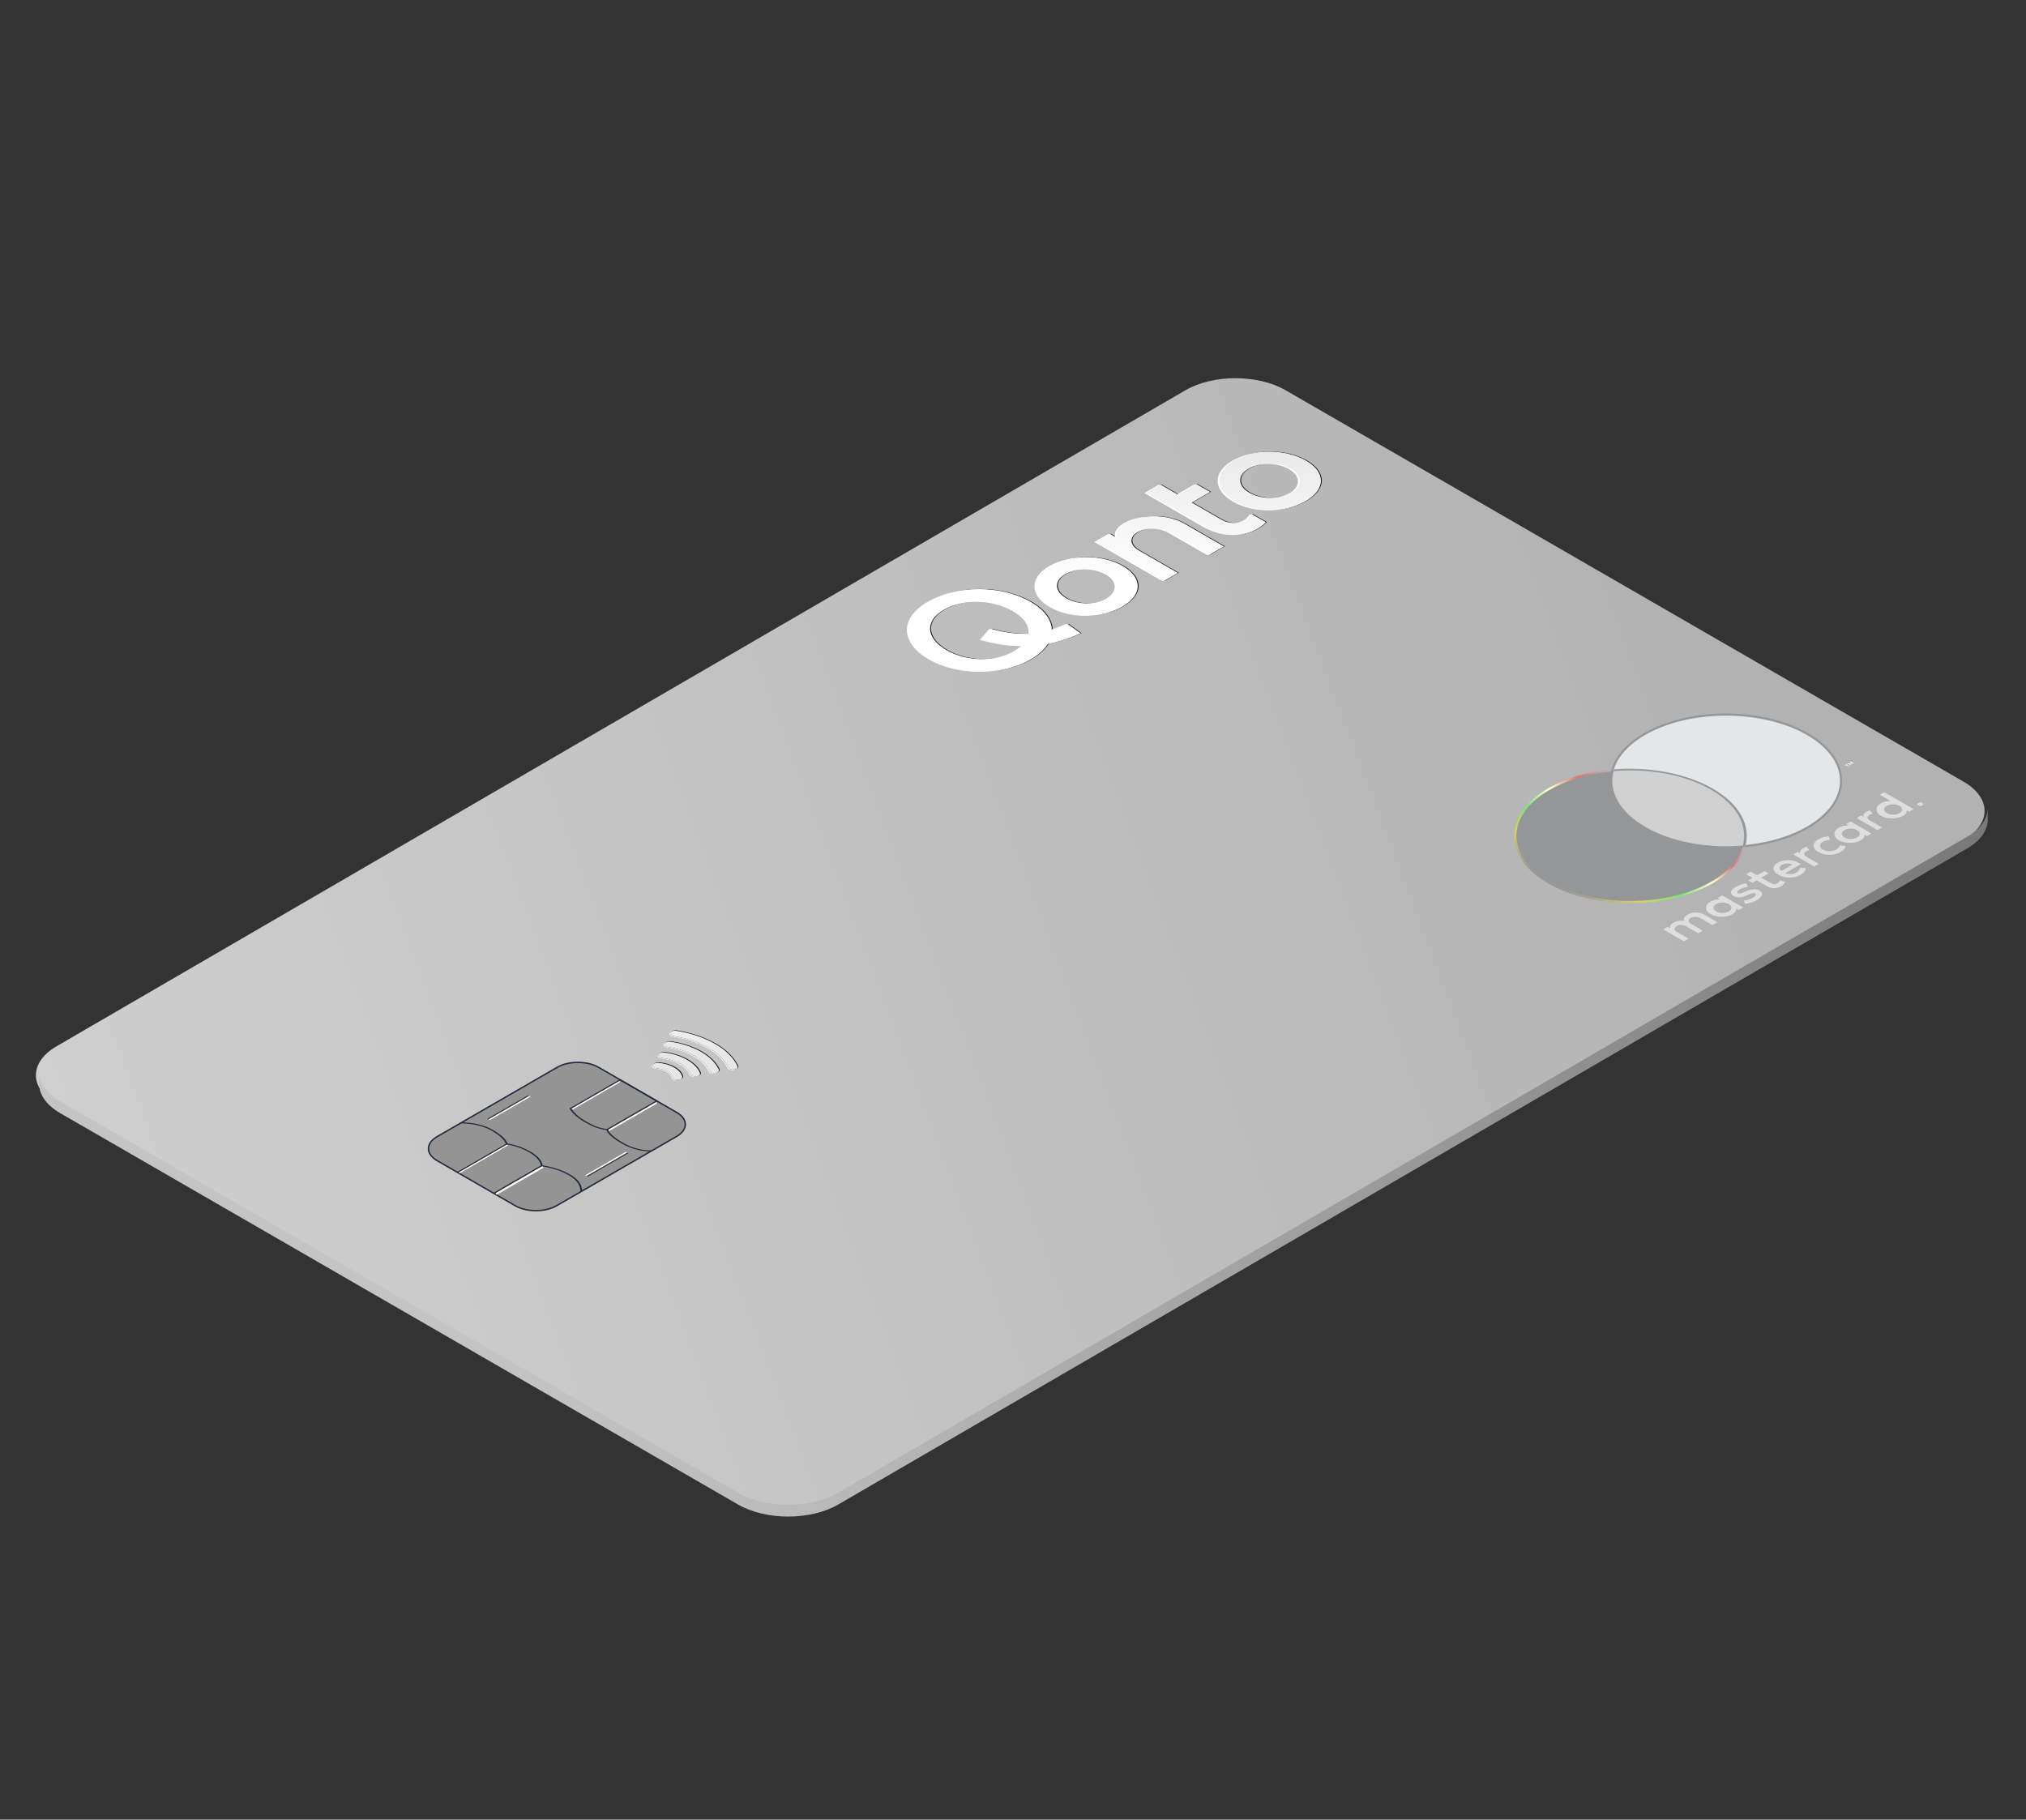 <svg width="334" height="300" viewBox="0 0 334 300" fill="none" xmlns="http://www.w3.org/2000/svg">
<rect x="0" y="0" width="334" height="300" fill="#333333" stroke="none"/>
<mask id="mask0_1_2286" style="mask-type:luminance" maskUnits="userSpaceOnUse" x="0" y="0" width="334" height="312">
<path d="M0.614 179.621L103.949 0.64L333.045 132.908L229.71 311.89L0.614 179.621Z" fill="white"/>
</mask>
<g mask="url(#mask0_1_2286)">
<path d="M323.725 128.884C328.297 131.526 328.321 135.802 323.784 138.444L137.654 246.606C133.118 249.247 125.725 249.247 121.165 246.606L9.367 182.071C4.795 179.43 4.771 175.153 9.307 172.511L195.437 64.338C199.974 61.696 207.366 61.696 211.938 64.338L323.725 128.884Z" fill="url(#paint0_linear_1_2286)"/>
<path d="M121.697 246.114L9.911 181.58C7.601 180.253 6.451 178.5 6.452 176.758L6.452 178.689C6.452 180.43 7.6 182.172 9.899 183.51L121.685 248.057C126.258 250.698 133.637 250.698 138.174 248.057L324.304 139.883C326.555 138.568 327.691 136.863 327.691 135.145L327.691 133.214C327.691 134.932 326.554 136.65 324.304 137.952L138.174 246.114C133.649 248.756 126.258 248.755 121.697 246.114Z" fill="url(#paint1_linear_1_2286)"/>
<path d="M153.604 108.661C148.785 105.887 148.785 101.807 153.411 99.144C158.146 96.419 165.236 96.419 170.063 99.188C172.325 100.49 173.498 102.14 173.557 103.804C174.411 103.553 175.266 103.225 176.13 102.825L178.292 104.378C176.523 105.193 174.738 105.767 172.911 106.104C172.333 107.045 171.378 107.933 170.029 108.71C165.403 111.372 158.229 111.324 153.604 108.661ZM155.766 100.5C152.557 102.347 152.749 105.169 156.21 107.162C159.579 109.1 164.389 109.149 167.59 107.306C168.059 107.035 168.453 106.751 168.78 106.457C166.585 106.438 164.33 106.085 162.001 105.42L163.534 103.64C165.83 104.296 167.942 104.566 169.987 104.441C170.179 103.133 169.333 101.788 167.439 100.697C163.979 98.706 159.059 98.604 155.766 100.5ZM196.626 82.827L201.504 85.634C203.372 86.709 205.643 86.184 206.49 84.713L208.853 86.072C206.75 88.258 202.693 89.029 198.746 86.758L189.109 81.21L191.464 79.855L194.355 81.52L197.389 79.773L199.66 81.08L196.626 82.827ZM203.624 75.885C200.331 77.781 200.423 80.738 203.708 82.629C207.085 84.572 212.046 84.524 215.34 82.628C218.717 80.684 218.801 77.829 215.424 75.885C212.13 73.989 207.001 73.941 203.624 75.885ZM212.985 81.273C211.142 82.335 208.082 82.339 206.147 81.224C204.11 80.052 204.128 78.306 205.979 77.241C207.932 76.116 210.949 76.117 212.985 77.288C214.912 78.398 214.938 80.149 212.985 81.273ZM185.757 86.17C184.828 86.705 184.006 87.515 184.333 88.668L183.135 87.979L180.863 89.286L192.068 95.734L194.339 94.427L187.928 90.737C186.361 89.836 186.252 88.528 187.693 87.699C189.134 86.869 191.514 86.869 193.082 87.771L199.492 91.461L201.931 90.057L195.352 86.27C192.57 84.669 188.213 84.756 185.757 86.17ZM173.422 93.27C170.129 95.165 170.221 98.122 173.506 100.013C176.884 101.957 181.844 101.909 185.138 100.013C188.515 98.069 188.599 95.214 185.221 93.27C181.928 91.374 176.8 91.326 173.422 93.27ZM182.782 98.658C180.914 99.734 177.88 99.724 175.945 98.61C173.908 97.438 173.908 95.701 175.777 94.625C177.704 93.516 180.746 93.501 182.782 94.674C184.71 95.783 184.719 97.543 182.782 98.658Z" fill="#1D1D1B"/>
<path d="M153.143 108.734C148.324 105.96 148.324 101.879 152.949 99.217C157.684 96.491 164.774 96.492 169.6 99.261C171.864 100.563 173.037 102.212 173.095 103.877C173.95 103.626 174.805 103.298 175.668 102.897L177.83 104.451C176.062 105.266 174.277 105.84 172.45 106.178C171.872 107.118 170.917 108.005 169.567 108.782C164.942 111.445 157.768 111.397 153.143 108.734ZM155.304 100.572C152.095 102.42 152.288 105.242 155.749 107.234C159.117 109.173 163.928 109.221 167.129 107.378C167.598 107.109 167.992 106.824 168.319 106.53C166.123 106.51 163.869 106.159 161.54 105.493L163.073 103.713C165.369 104.369 167.481 104.638 169.526 104.513C169.718 103.206 168.872 101.86 166.978 100.771C163.517 98.778 158.598 98.677 155.304 100.572ZM196.166 82.899L201.044 85.707C202.913 86.782 205.183 86.256 206.03 84.785L208.393 86.145C206.289 88.33 202.234 89.102 198.286 86.83L188.649 81.283L191.004 79.927L193.895 81.591L196.929 79.846L199.2 81.152L196.166 82.899ZM203.163 75.957C199.87 77.853 199.962 80.81 203.247 82.701C206.624 84.644 211.585 84.596 214.878 82.701C218.256 80.756 218.34 77.901 214.962 75.957C211.669 74.061 206.54 74.014 203.163 75.957ZM212.524 81.346C210.68 82.407 207.621 82.412 205.686 81.297C203.649 80.125 203.666 78.379 205.517 77.313C207.471 76.189 210.487 76.189 212.524 77.361C214.451 78.47 214.476 80.221 212.524 81.346ZM185.297 86.242C184.367 86.778 183.546 87.588 183.872 88.74L182.674 88.051L180.403 89.358L191.607 95.807L193.878 94.5L187.467 90.81C185.9 89.908 185.791 88.601 187.233 87.771C188.674 86.941 191.054 86.942 192.621 87.844L199.032 91.534L201.47 90.13L194.892 86.344C192.109 84.742 187.752 84.828 185.297 86.242ZM172.962 93.342C169.669 95.237 169.761 98.194 173.046 100.085C176.423 102.029 181.384 101.981 184.677 100.085C188.054 98.141 188.138 95.285 184.761 93.342C181.468 91.446 176.339 91.398 172.962 93.342ZM182.323 98.73C180.454 99.805 177.42 99.796 175.485 98.681C173.448 97.509 173.448 95.773 175.316 94.697C177.244 93.588 180.286 93.573 182.323 94.745C184.25 95.854 184.258 97.615 182.323 98.73Z" fill="white"/>
<path d="M153.453 108.691C148.635 105.917 148.634 101.836 153.261 99.174C157.996 96.448 165.085 96.448 169.912 99.217C172.174 100.52 173.348 102.169 173.407 103.833C174.261 103.583 175.116 103.255 175.979 102.854L178.141 104.407C176.373 105.222 174.588 105.796 172.761 106.134C172.183 107.075 171.228 107.963 169.878 108.739C165.252 111.401 158.079 111.353 153.453 108.691ZM155.616 100.529C152.406 102.377 152.598 105.199 156.06 107.19C159.428 109.13 164.238 109.178 167.439 107.335C167.909 107.065 168.303 106.781 168.629 106.486C166.435 106.467 164.18 106.115 161.85 105.449L163.384 103.669C165.68 104.325 167.792 104.596 169.836 104.47C170.029 103.163 169.183 101.817 167.289 100.727C163.828 98.734 158.909 98.633 155.616 100.529ZM196.476 82.856L201.353 85.663C203.222 86.738 205.493 86.213 206.339 84.741L208.703 86.102C206.6 88.287 202.543 89.059 198.596 86.787L188.96 81.239L191.314 79.884L194.205 81.548L197.239 79.802L199.509 81.109L196.476 82.856ZM185.607 86.198C184.677 86.734 183.856 87.544 184.182 88.697L182.985 88.007L180.713 89.314L191.918 95.763L194.189 94.456L187.778 90.766C186.211 89.864 186.102 88.557 187.543 87.728C188.984 86.898 191.365 86.898 192.932 87.8L199.342 91.49L201.781 90.086L195.202 86.299C192.42 84.698 188.063 84.785 185.607 86.198ZM203.474 75.914C200.181 77.81 200.273 80.767 203.558 82.658C206.934 84.602 211.896 84.553 215.189 82.658C218.566 80.714 218.651 77.858 215.273 75.915C211.979 74.019 206.851 73.97 203.474 75.914ZM212.834 81.302C210.991 82.364 207.932 82.368 205.996 81.254C203.96 80.082 203.977 78.336 205.829 77.27C207.782 76.146 210.798 76.146 212.834 77.318C214.762 78.427 214.787 80.179 212.834 81.302ZM173.272 93.299C169.978 95.195 170.071 98.151 173.356 100.042C176.733 101.986 181.694 101.938 184.987 100.042C188.364 98.098 188.448 95.243 185.071 93.299C181.778 91.403 176.649 91.355 173.272 93.299ZM182.632 98.687C180.764 99.763 177.731 99.753 175.795 98.639C173.758 97.466 173.758 95.73 175.627 94.654C177.554 93.544 180.596 93.53 182.633 94.703C184.56 95.812 184.568 97.573 182.632 98.687Z" fill="url(#paint2_linear_1_2286)"/>
<path d="M72.045 187.408L91.856 175.971C93.74 174.884 96.794 174.884 98.678 175.972L111.568 183.413C113.451 184.5 113.452 186.263 111.568 187.351L91.757 198.788C89.873 199.875 86.819 199.875 84.935 198.788L72.045 191.347C70.162 190.259 70.16 188.495 72.045 187.408Z" fill="url(#paint3_linear_1_2286)"/>
<path d="M72.045 187.408L91.856 175.971C93.74 174.884 96.794 174.884 98.678 175.972L111.568 183.413C113.451 184.5 113.452 186.263 111.568 187.351L91.757 198.788C89.873 199.875 86.819 199.875 84.935 198.788L72.045 191.347C70.162 190.259 70.16 188.495 72.045 187.408Z" stroke="#262A3E" stroke-width="0.236"/>
<path d="M75.651 193.276L83.602 188.686" stroke="white" stroke-width="0.415"/>
<path d="M81.767 196.807L89.509 192.338" stroke="white" stroke-width="0.415"/>
<path d="M80.546 184.558L87.252 180.687L87.042 180.566L80.337 184.437L80.546 184.558Z" fill="#3D3D3D"/>
<path d="M80.756 184.679L87.461 180.808L87.251 180.687L80.546 184.558L80.756 184.679Z" fill="white"/>
<path d="M96.903 194.001L103.608 190.13L103.398 190.009L96.693 193.88L96.903 194.001Z" fill="#3D3D3D"/>
<path d="M96.694 193.88L103.398 190.009L103.189 189.888L96.484 193.759L96.694 193.88Z" fill="white"/>
<path d="M94.183 182.819L102.134 178.229" stroke="white" stroke-width="0.415"/>
<path d="M100.264 186.33L108.215 181.74" stroke="white" stroke-width="0.415"/>
<path d="M102.227 177.912L108.476 181.514L100.141 186.325L100.068 186.319C98.968 186.225 97.773 185.802 96.479 185.054C95.189 184.31 94.333 183.551 93.912 182.776L93.885 182.727L102.227 177.912ZM100.038 186.143L108.057 181.515L102.227 178.154L94.223 182.775C94.637 183.504 95.458 184.224 96.689 184.934C97.913 185.641 99.031 186.043 100.038 186.143Z" fill="#262A3E"/>
<path d="M99.943 186.251C100.18 186.926 101.041 187.689 102.521 188.544C104.009 189.403 105.647 189.837 107.427 189.844L107.428 189.673C105.73 189.666 104.167 189.251 102.731 188.422C101.288 187.589 100.457 186.853 100.234 186.218L99.943 186.251Z" fill="#262A3E"/>
<path d="M75.31 193.23L75.519 193.351L83.701 188.628L83.686 188.584C83.442 187.849 82.634 187.088 81.266 186.299C79.89 185.504 78.137 185.082 76.016 185.033L76.004 185.204C78.052 185.252 79.734 185.657 81.055 186.42C82.317 187.148 83.081 187.844 83.355 188.507L83.379 188.572L75.31 193.23Z" fill="#262A3E"/>
<path d="M81.304 196.691L81.514 196.812L89.456 192.227L89.452 192.188C89.356 191.357 88.695 190.588 87.474 189.883C86.259 189.182 84.96 188.726 83.579 188.517L83.503 188.682C84.832 188.883 86.085 189.323 87.264 190.003C88.382 190.649 89.005 191.343 89.139 192.089L89.151 192.161L81.304 196.691Z" fill="#262A3E"/>
<path d="M89.264 192.277C91.039 192.556 92.552 193.057 93.805 193.78C95.048 194.498 95.674 195.373 95.685 196.411L95.981 196.411C95.97 195.327 95.314 194.409 94.014 193.659C92.725 192.915 91.166 192.398 89.342 192.112L89.264 192.277Z" fill="#262A3E"/>
<path d="M108.438 176.041C108.755 176.07 109.064 176.124 109.364 176.211C109.656 176.293 109.932 176.404 110.182 176.549C110.424 176.689 110.625 176.853 110.767 177.022C110.918 177.185 111.019 177.368 111.062 177.556C111.13 177.806 111.531 177.98 111.964 177.942C112.396 177.904 112.695 177.674 112.627 177.424C112.551 177.15 112.408 176.876 112.19 176.615C111.963 176.361 111.662 176.119 111.295 175.907C110.927 175.694 110.509 175.521 110.068 175.39C109.617 175.264 109.15 175.177 108.667 175.138C108.233 175.098 107.834 175.271 107.769 175.521C107.704 175.77 108.005 176.002 108.438 176.041Z" fill="#1D1D1B"/>
<path d="M109.295 174.33C110.404 174.482 111.447 174.806 112.315 175.308C113.185 175.809 113.746 176.411 114.008 177.051C114.118 177.297 114.543 177.447 114.959 177.39C115.383 177.328 115.649 177.088 115.547 176.838C115.218 176.043 114.515 175.283 113.437 174.66C112.359 174.038 111.049 173.627 109.665 173.442C109.232 173.383 108.816 173.537 108.709 173.781C108.61 174.022 108.878 174.272 109.295 174.33Z" fill="#1D1D1B"/>
<path d="M110.26 172.549C111.845 172.792 113.354 173.271 114.599 173.989C115.853 174.713 116.682 175.575 117.095 176.494C117.205 176.74 117.638 176.885 118.063 176.823C118.487 176.761 118.736 176.512 118.626 176.266C118.138 175.198 117.166 174.186 115.712 173.347C114.258 172.508 112.506 171.947 110.655 171.665C110.231 171.601 109.798 171.745 109.691 171.99C109.575 172.23 109.836 172.475 110.26 172.549Z" fill="#1D1D1B"/>
<path d="M111.217 170.762C113.293 171.097 115.254 171.73 116.883 172.671C118.521 173.616 119.618 174.748 120.191 175.942C120.309 176.183 120.742 176.328 121.159 176.261C121.575 176.195 121.823 175.945 121.706 175.704C121.065 174.357 119.817 173.089 117.979 172.028C116.149 170.973 113.938 170.252 111.612 169.878C111.195 169.81 110.755 169.948 110.647 170.193C110.54 170.438 110.792 170.689 111.217 170.762Z" fill="#1D1D1B"/>
<path d="M108.137 176.215C108.454 176.244 108.763 176.297 109.064 176.384C109.357 176.466 109.632 176.577 109.883 176.722C110.125 176.862 110.325 177.025 110.468 177.194C110.618 177.358 110.719 177.541 110.761 177.73C110.827 177.981 111.228 178.154 111.662 178.116C112.097 178.077 112.398 177.846 112.33 177.595C112.256 177.32 112.113 177.045 111.897 176.784C111.671 176.529 111.37 176.287 111.003 176.075C110.635 175.863 110.217 175.689 109.774 175.56C109.323 175.434 108.855 175.347 108.371 175.309C107.936 175.27 107.535 175.444 107.468 175.694C107.401 175.945 107.702 176.177 108.137 176.215Z" fill="white"/>
<path d="M109.006 174.498C110.117 174.647 111.161 174.971 112.03 175.472C112.899 175.974 113.459 176.577 113.718 177.219C113.826 177.465 114.253 177.614 114.671 177.556C115.096 177.493 115.364 177.252 115.264 177.001C114.938 176.206 114.236 175.444 113.158 174.821C112.08 174.199 110.769 173.789 109.381 173.606C108.947 173.548 108.529 173.702 108.421 173.948C108.32 174.189 108.588 174.44 109.006 174.498Z" fill="white"/>
<path d="M109.983 172.708C111.57 172.949 113.083 173.427 114.327 174.146C115.581 174.87 116.408 175.733 116.818 176.654C116.927 176.9 117.361 177.044 117.787 176.982C118.213 176.919 118.464 176.668 118.356 176.423C117.871 175.351 116.901 174.338 115.447 173.499C113.994 172.661 112.239 172.101 110.384 171.821C109.958 171.758 109.524 171.903 109.415 172.149C109.298 172.39 109.557 172.636 109.983 172.708Z" fill="white"/>
<path d="M110.952 170.914C113.033 171.247 114.996 171.878 116.626 172.819C118.264 173.765 119.358 174.898 119.926 176.094C120.043 176.335 120.478 176.48 120.895 176.413C121.313 176.345 121.563 176.095 121.447 175.853C120.812 174.503 119.567 173.234 117.729 172.173C115.899 171.116 113.685 170.398 111.354 170.026C110.935 169.959 110.493 170.099 110.384 170.345C110.275 170.591 110.526 170.842 110.952 170.914Z" fill="white"/>
<path d="M108.272 176.137C108.59 176.166 108.899 176.219 109.2 176.306C109.493 176.388 109.769 176.498 110.019 176.643C110.261 176.783 110.461 176.947 110.603 177.116C110.754 177.279 110.854 177.463 110.896 177.651C110.963 177.902 111.364 178.075 111.798 178.037C112.233 177.999 112.534 177.767 112.467 177.516C112.391 177.241 112.25 176.966 112.032 176.706C111.807 176.45 111.506 176.209 111.139 175.997C110.771 175.785 110.353 175.611 109.91 175.481C109.459 175.355 108.991 175.269 108.507 175.23C108.072 175.191 107.671 175.365 107.604 175.616C107.537 175.867 107.838 176.098 108.272 176.137Z" fill="#1D1D1B"/>
<path d="M108.272 176.137C108.59 176.166 108.899 176.219 109.2 176.306C109.493 176.388 109.769 176.498 110.019 176.643C110.261 176.783 110.461 176.947 110.603 177.116C110.754 177.279 110.854 177.463 110.896 177.651C110.963 177.902 111.364 178.075 111.798 178.037C112.233 177.999 112.534 177.767 112.467 177.516C112.391 177.241 112.25 176.966 112.032 176.706C111.807 176.45 111.506 176.209 111.139 175.997C110.771 175.785 110.353 175.611 109.91 175.481C109.459 175.355 108.991 175.269 108.507 175.23C108.072 175.191 107.671 175.365 107.604 175.616C107.537 175.867 107.838 176.098 108.272 176.137Z" fill="url(#paint4_linear_1_2286)"/>
<path d="M109.142 174.419C110.252 174.569 111.297 174.892 112.166 175.394C113.035 175.896 113.595 176.499 113.854 177.14C113.962 177.386 114.388 177.535 114.806 177.478C115.232 177.415 115.5 177.174 115.4 176.923C115.074 176.127 114.372 175.365 113.294 174.742C112.216 174.12 110.905 173.71 109.518 173.527C109.083 173.469 108.665 173.624 108.556 173.869C108.456 174.11 108.724 174.361 109.142 174.419Z" fill="#1D1D1B"/>
<path d="M109.142 174.419C110.252 174.569 111.297 174.892 112.166 175.394C113.035 175.896 113.595 176.499 113.854 177.14C113.962 177.386 114.388 177.535 114.806 177.478C115.232 177.415 115.5 177.174 115.4 176.923C115.074 176.127 114.372 175.365 113.294 174.742C112.216 174.12 110.905 173.71 109.518 173.527C109.083 173.469 108.665 173.624 108.556 173.869C108.456 174.11 108.724 174.361 109.142 174.419Z" fill="url(#paint5_linear_1_2286)"/>
<path d="M110.119 172.629C111.706 172.871 113.219 173.348 114.464 174.067C115.717 174.791 116.545 175.654 116.954 176.576C117.063 176.822 117.497 176.966 117.923 176.903C118.349 176.841 118.6 176.59 118.492 176.344C118.006 175.273 117.037 174.26 115.583 173.421C114.13 172.582 112.375 172.022 110.52 171.742C110.094 171.679 109.66 171.824 109.551 172.071C109.434 172.311 109.693 172.557 110.119 172.629Z" fill="#1D1D1B"/>
<path d="M110.119 172.629C111.706 172.871 113.219 173.348 114.464 174.067C115.717 174.791 116.545 175.654 116.954 176.576C117.063 176.822 117.497 176.966 117.923 176.903C118.349 176.841 118.6 176.59 118.492 176.344C118.006 175.273 117.037 174.26 115.583 173.421C114.13 172.582 112.375 172.022 110.52 171.742C110.094 171.679 109.66 171.824 109.551 172.071C109.434 172.311 109.693 172.557 110.119 172.629Z" fill="url(#paint6_linear_1_2286)"/>
<path d="M111.088 170.835C113.168 171.168 115.132 171.8 116.761 172.741C118.399 173.686 119.494 174.82 120.062 176.016C120.179 176.257 120.614 176.402 121.032 176.334C121.449 176.267 121.7 176.016 121.583 175.775C120.948 174.424 119.703 173.155 117.865 172.095C116.035 171.038 113.821 170.319 111.489 169.948C111.071 169.88 110.629 170.02 110.52 170.266C110.411 170.512 110.662 170.763 111.088 170.835Z" fill="#1D1D1B"/>
<path d="M111.088 170.835C113.168 171.168 115.132 171.8 116.761 172.741C118.399 173.686 119.494 174.82 120.062 176.016C120.179 176.257 120.614 176.402 121.032 176.334C121.449 176.267 121.7 176.016 121.583 175.775C120.948 174.424 119.703 173.155 117.865 172.095C116.035 171.038 113.821 170.319 111.489 169.948C111.071 169.88 110.629 170.02 110.52 170.266C110.411 170.512 110.662 170.763 111.088 170.835Z" fill="url(#paint7_linear_1_2286)"/>
<path d="M305.147 125.563L305.649 125.852L305.558 125.905L305.172 125.682L305.361 125.952L305.262 126.009L304.801 125.905L305.18 126.122L305.09 126.174L304.587 125.885L304.719 125.81L305.212 125.924L305.015 125.639L305.147 125.563ZM304.407 126.085L304.827 126.326L304.737 126.379L304.317 126.138L304.151 126.232L304.069 126.185L304.498 125.938L304.58 125.985L304.407 126.085Z" fill="white"/>
<path d="M266.757 127.213C257.241 127.869 250.197 132.625 250.578 138.137C250.958 143.649 258.635 148.068 268.211 148.287C277.788 148.506 286.049 144.452 287.188 138.974C281.592 139.355 276.001 138.235 272.027 135.936C268.038 133.648 266.095 130.433 266.757 127.213Z" fill="url(#paint8_linear_1_2286)"/>
<path d="M266.757 127.213C257.241 127.869 250.197 132.625 250.578 138.137C250.958 143.649 258.635 148.068 268.211 148.287C277.788 148.506 286.049 144.452 287.188 138.974C281.592 139.355 276.001 138.235 272.027 135.936C268.038 133.648 266.095 130.433 266.757 127.213Z" stroke="url(#paint9_linear_1_2286)" stroke-width="0.355"/>
<path d="M310.643 130.611L313.788 132.421L315.477 133.394L314.727 133.826L314.307 133.583C314.386 133.928 314.168 134.273 313.723 134.507C312.722 135.084 311.1 135.084 310.099 134.508C309.098 133.932 309.099 132.998 310.099 132.422C310.506 132.167 311.1 132.04 311.697 132.081L309.894 131.042L310.643 130.611ZM283.929 147.629L285.65 148.619L287.37 149.61L286.621 150.041L286.201 149.8C286.279 150.142 286.064 150.484 285.625 150.719C284.624 151.295 283.002 151.295 282.001 150.719C281.001 150.143 281.001 149.21 282.002 148.633C282.408 148.382 282.998 148.257 283.591 148.297L283.179 148.06L283.929 147.629ZM282.858 150.226C283.125 150.404 283.511 150.509 283.919 150.515C284.328 150.521 284.722 150.428 285.007 150.259C285.576 149.93 285.583 149.4 285.023 149.066C284.464 148.733 283.542 148.718 282.952 149.034C282.362 149.35 282.319 149.88 282.858 150.226ZM316.399 132.332C316.347 132.352 316.302 132.378 316.267 132.407C316.212 132.429 316.165 132.456 316.127 132.488C316.101 132.522 316.087 132.56 316.086 132.597C316.084 132.633 316.095 132.668 316.119 132.702C316.155 132.731 316.199 132.756 316.251 132.778C316.285 132.807 316.33 132.833 316.383 132.853C316.442 132.868 316.507 132.876 316.571 132.877L316.762 132.853C316.816 132.831 316.863 132.804 316.901 132.772C316.953 132.753 316.998 132.726 317.033 132.697L317.074 132.588L317.033 132.479C316.998 132.449 316.954 132.423 316.901 132.403C316.865 132.373 316.821 132.347 316.769 132.327L316.588 132.308C316.523 132.309 316.459 132.317 316.399 132.332ZM316.876 132.758C316.916 132.744 316.95 132.724 316.974 132.701L316.999 132.62C317.004 132.593 316.995 132.565 316.975 132.54C316.947 132.515 316.911 132.494 316.867 132.478C316.843 132.455 316.809 132.436 316.769 132.421C316.723 132.408 316.672 132.402 316.621 132.403L316.48 132.417L316.381 132.473L316.274 132.535C316.256 132.562 316.245 132.591 316.242 132.621C316.248 132.648 316.262 132.675 316.283 132.701C316.308 132.724 316.342 132.744 316.381 132.758C316.409 132.783 316.445 132.804 316.489 132.82C316.53 132.83 316.575 132.837 316.62 132.838C316.672 132.837 316.722 132.83 316.769 132.819C316.812 132.804 316.849 132.783 316.876 132.758ZM316.547 132.454C316.58 132.463 316.607 132.478 316.622 132.497C316.653 132.503 316.677 132.517 316.688 132.535C316.669 132.552 316.645 132.565 316.616 132.576L316.614 132.577L316.836 132.582L316.754 132.629L316.54 132.62L316.655 132.686L316.589 132.724L316.276 132.544L316.448 132.511C316.471 132.487 316.506 132.467 316.547 132.454ZM316.616 132.576L316.614 132.577L316.614 132.577L316.54 132.62L316.506 132.64L316.44 132.602L316.563 132.531C316.581 132.529 316.6 132.533 316.613 132.54C316.626 132.548 316.632 132.559 316.629 132.569L316.616 132.576ZM310.996 134.029C311.264 134.207 311.65 134.312 312.058 134.319C312.467 134.325 312.861 134.232 313.145 134.062C313.715 133.734 313.722 133.203 313.162 132.869C312.603 132.536 311.681 132.522 311.091 132.837C310.501 133.153 310.458 133.683 310.996 134.029ZM293.793 142.584C294.007 142.446 294.31 142.364 294.631 142.358C294.953 142.353 295.263 142.425 295.49 142.556L293.695 143.589C293.252 143.294 293.295 142.849 293.793 142.584ZM292.363 143.223C292.382 143.612 292.694 143.978 293.219 144.224C293.67 144.52 294.318 144.69 295.001 144.695C295.684 144.7 296.338 144.537 296.801 144.248C297.331 143.962 297.66 143.575 297.723 143.158L296.809 143.049C296.753 143.345 296.528 143.622 296.167 143.836C295.699 144.151 294.887 144.205 294.306 143.959L296.892 142.47L296.604 142.304C296.185 142.01 295.571 141.832 294.911 141.814C294.251 141.796 293.61 141.94 293.145 142.21L293.12 142.196C292.62 142.459 292.343 142.833 292.363 143.223ZM304.013 138.039C303.476 137.693 303.517 137.163 304.108 136.847C304.698 136.531 305.619 136.545 306.179 136.879C306.739 137.213 306.732 137.743 306.163 138.071C305.879 138.241 305.484 138.334 305.075 138.328C304.666 138.321 304.281 138.216 304.013 138.039ZM305.084 135.44L304.334 135.872L304.746 136.109C304.153 136.069 303.563 136.194 303.156 136.445C302.156 137.021 302.156 137.955 303.156 138.531C304.157 139.107 305.779 139.107 306.78 138.531C307.22 138.296 307.434 137.953 307.356 137.611L307.776 137.853L308.526 137.421L306.805 136.431L305.084 135.44ZM299.78 140.475C300.25 140.771 300.915 140.937 301.61 140.934C302.305 140.932 302.966 140.76 303.428 140.461C303.902 140.214 304.198 139.874 304.26 139.508L303.289 139.366C303.23 139.631 303.022 139.878 302.696 140.067C302.086 140.418 301.098 140.418 300.489 140.068C299.879 139.716 299.879 139.148 300.488 138.797C300.818 138.609 301.247 138.489 301.708 138.456L301.46 137.897C300.824 137.932 300.234 138.102 299.805 138.375C299.286 138.641 298.987 139.022 298.982 139.422C298.977 139.822 299.267 140.204 299.78 140.475ZM307.225 134.683C307.098 134.388 307.255 134.077 307.637 133.867C307.819 133.762 308.03 133.675 308.262 133.612L308.741 134.152C308.533 134.205 308.346 134.28 308.189 134.375C307.695 134.659 307.761 134.982 308.337 135.313L310.264 136.422L309.515 136.854L306.072 134.873L306.814 134.446L307.225 134.683ZM287.898 145.647C287.22 145.747 286.605 145.955 286.127 146.249C285.254 146.751 285.106 147.32 285.789 147.714C286.473 148.107 287.115 147.994 288.004 147.614L288.408 147.439C288.878 147.235 289.182 147.183 289.38 147.297C289.578 147.411 289.512 147.695 288.968 148.008C288.571 148.251 288.043 148.411 287.47 148.463L287.692 148.999C288.435 148.925 289.116 148.716 289.636 148.402C290.632 147.828 290.739 147.226 290.08 146.846C289.422 146.467 288.705 146.576 287.848 146.946L287.445 147.122C287.074 147.278 286.753 147.396 286.522 147.264C286.292 147.131 286.366 146.889 286.778 146.652C287.16 146.44 287.626 146.285 288.137 146.202L287.898 145.647ZM296.798 140.685C296.671 140.39 296.828 140.079 297.21 139.87C297.393 139.765 297.604 139.678 297.836 139.613L298.305 140.159C298.097 140.21 297.909 140.286 297.754 140.382C297.268 140.661 297.334 140.984 297.91 141.315L299.837 142.424L299.088 142.856L295.645 140.875L296.387 140.448L296.798 140.685ZM290.895 143.608L289.676 144.31L288.623 143.703L287.865 144.139L288.919 144.746L288.219 145.148L288.902 145.542L289.603 145.139L291.175 146.044C291.999 146.519 292.756 146.604 293.646 146.092C293.981 145.902 294.212 145.659 294.313 145.395L293.456 145.148C293.376 145.335 293.215 145.506 292.986 145.646C292.608 145.864 292.262 145.798 291.916 145.598L290.36 144.703L291.579 144.001L290.895 143.608ZM280.963 150.794L283.129 152.041L282.313 152.529L280.395 151.425C279.81 151.088 279.242 151.045 278.732 151.34C278.495 151.474 278.37 151.661 278.387 151.852C278.404 152.042 278.563 152.221 278.822 152.34L280.732 153.44L279.975 153.876L278.056 152.771C277.471 152.434 276.903 152.392 276.401 152.681C276.165 152.816 276.039 153.002 276.057 153.193C276.074 153.384 276.232 153.562 276.492 153.681L278.378 154.767L277.62 155.203L274.177 153.221L274.927 152.791L275.347 153.032C275.231 152.711 275.42 152.38 275.841 152.159C276.287 151.867 276.98 151.743 277.636 151.838C277.493 151.451 277.723 151.051 278.237 150.79C278.584 150.565 279.081 150.437 279.602 150.438C280.124 150.439 280.62 150.569 280.963 150.794Z" fill="url(#paint10_linear_1_2286)"/>
<path d="M297.958 136.45C305.365 132.187 305.365 125.274 297.958 121.011C290.551 116.747 278.542 116.747 271.135 121.011C263.728 125.274 263.728 132.187 271.135 136.45C278.542 140.713 290.551 140.713 297.958 136.45Z" fill="#E4E7E9"/>
<path d="M297.958 136.45C305.365 132.187 305.365 125.274 297.958 121.011C290.551 116.747 278.542 116.747 271.135 121.011C263.728 125.274 263.728 132.187 271.135 136.45C278.542 140.713 290.551 140.713 297.958 136.45Z" stroke="url(#paint11_linear_1_2286)" stroke-width="0.355"/>
<path d="M282.193 145.525C289.601 141.261 289.6 134.349 282.194 130.085C274.786 125.822 262.778 125.822 255.37 130.086C247.963 134.349 247.964 141.261 255.37 145.525C262.777 149.788 274.786 149.788 282.193 145.525Z" fill="url(#paint12_linear_1_2286)"/>
<path d="M282.193 145.525C289.601 141.261 289.6 134.349 282.194 130.085C274.786 125.822 262.778 125.822 255.37 130.086C247.963 134.349 247.964 141.261 255.37 145.525C262.777 149.788 274.786 149.788 282.193 145.525Z" stroke="url(#paint13_linear_1_2286)" stroke-width="0.355"/>
<path d="M287.516 139.514C288.428 136.182 286.653 132.653 282.193 130.086C277.732 127.518 271.6 126.497 265.812 127.022C264.899 130.354 266.674 133.883 271.135 136.45C275.596 139.018 281.727 140.039 287.516 139.514Z" fill="#D0D0D0"/>
<path d="M287.516 139.514L287.549 139.638L287.706 139.623L287.73 139.533L287.516 139.514ZM265.812 127.022L265.778 126.898L265.621 126.913L265.597 127.003L265.812 127.022ZM287.73 139.533C288.653 136.164 286.858 132.594 282.346 129.998L282.039 130.175C286.448 132.713 288.203 136.201 287.301 139.494L287.73 139.533ZM282.346 129.998C277.834 127.4 271.633 126.368 265.778 126.898L265.846 127.146C271.569 126.626 277.629 127.636 282.039 130.175L282.346 129.998ZM265.597 127.003C264.675 130.373 266.469 133.941 270.981 136.539L271.289 136.362C266.879 133.824 265.125 130.336 266.026 127.042L265.597 127.003ZM270.981 136.539C275.494 139.136 281.695 140.169 287.549 139.638L287.482 139.391C281.758 139.91 275.698 138.9 271.289 136.362L270.981 136.539Z" fill="url(#paint14_linear_1_2286)"/>
</g>
<defs>
<linearGradient id="paint0_linear_1_2286" x1="283.087" y1="106.574" x2="-22.355" y2="221.743" gradientUnits="userSpaceOnUse">
<stop stop-color="#B2B2B2"/>
<stop offset="0.5" stop-color="#C3C3C3"/>
<stop offset="1" stop-color="#D3D3D3"/>
</linearGradient>
<linearGradient id="paint1_linear_1_2286" x1="84.193" y1="232.517" x2="312.288" y2="110.302" gradientUnits="userSpaceOnUse">
<stop stop-color="#C4C4C4"/>
<stop offset="0.5" stop-color="#9F9F9F"/>
<stop offset="1" stop-color="#797979"/>
</linearGradient>
<linearGradient id="paint2_linear_1_2286" x1="129.712" y1="108.166" x2="130.374" y2="15.553" gradientUnits="userSpaceOnUse">
<stop offset="0.13" stop-color="white"/>
<stop offset="0.27" stop-color="#F3F3F3"/>
<stop offset="0.4" stop-color="#E7E7E7"/>
<stop offset="0.56" stop-color="#BBBABB"/>
<stop offset="0.71" stop-color="#908E8F"/>
<stop offset="0.86" stop-color="#C7C6C7"/>
<stop offset="1" stop-color="white"/>
</linearGradient>
<linearGradient id="paint3_linear_1_2286" x1="-442.495" y1="670.64" x2="-414.597" y2="628.768" gradientUnits="userSpaceOnUse">
<stop stop-color="white"/>
<stop offset="0.5" stop-color="#C9C9C9"/>
<stop offset="1" stop-color="#949494"/>
</linearGradient>
<linearGradient id="paint4_linear_1_2286" x1="70.287" y1="139.974" x2="69.982" y2="170.168" gradientUnits="userSpaceOnUse">
<stop offset="0.14" stop-color="#908E8F"/>
<stop offset="0.38" stop-color="#C7C6C7"/>
<stop offset="0.61" stop-color="white"/>
<stop offset="0.8" stop-color="#F3F3F3"/>
<stop offset="1" stop-color="#E7E7E7"/>
</linearGradient>
<linearGradient id="paint5_linear_1_2286" x1="72.22" y1="141.09" x2="71.915" y2="171.284" gradientUnits="userSpaceOnUse">
<stop offset="0.14" stop-color="#908E8F"/>
<stop offset="0.38" stop-color="#C7C6C7"/>
<stop offset="0.61" stop-color="white"/>
<stop offset="0.8" stop-color="#F3F3F3"/>
<stop offset="1" stop-color="#E7E7E7"/>
</linearGradient>
<linearGradient id="paint6_linear_1_2286" x1="74.264" y1="142.27" x2="73.958" y2="172.463" gradientUnits="userSpaceOnUse">
<stop offset="0.14" stop-color="#908E8F"/>
<stop offset="0.38" stop-color="#C7C6C7"/>
<stop offset="0.61" stop-color="white"/>
<stop offset="0.8" stop-color="#F3F3F3"/>
<stop offset="1" stop-color="#E7E7E7"/>
</linearGradient>
<linearGradient id="paint7_linear_1_2286" x1="76.285" y1="143.437" x2="75.979" y2="173.63" gradientUnits="userSpaceOnUse">
<stop offset="0.14" stop-color="#908E8F"/>
<stop offset="0.38" stop-color="#C7C6C7"/>
<stop offset="0.61" stop-color="white"/>
<stop offset="0.8" stop-color="#F3F3F3"/>
<stop offset="1" stop-color="#E7E7E7"/>
</linearGradient>
<linearGradient id="paint8_linear_1_2286" x1="408.954" y1="229.295" x2="390.528" y2="195.871" gradientUnits="userSpaceOnUse">
<stop stop-color="#C6C7C9"/>
<stop offset="0.5" stop-color="#ADAEB0"/>
<stop offset="1" stop-color="#949698"/>
</linearGradient>
<linearGradient id="paint9_linear_1_2286" x1="430.107" y1="222.416" x2="419.594" y2="240.571" gradientUnits="userSpaceOnUse">
<stop stop-color="white"/>
<stop offset="0.09" stop-color="#D8DFF2"/>
<stop offset="0.17" stop-color="#B2BEE5"/>
<stop offset="0.26" stop-color="#C59CAC"/>
<stop offset="0.35" stop-color="#D77973"/>
<stop offset="0.42" stop-color="#EBBBA0"/>
<stop offset="0.5" stop-color="#FEFECE"/>
<stop offset="0.58" stop-color="#BDF0A3"/>
<stop offset="0.66" stop-color="#7DE379"/>
<stop offset="0.75" stop-color="#ACD873"/>
<stop offset="0.83" stop-color="#DACD6D"/>
<stop offset="0.92" stop-color="#B9B282"/>
<stop offset="1" stop-color="#979797"/>
</linearGradient>
<linearGradient id="paint10_linear_1_2286" x1="488.953" y1="264.982" x2="509.208" y2="264.956" gradientUnits="userSpaceOnUse">
<stop stop-color="#DEDEDE"/>
<stop offset="0.5" stop-color="#EEEEEE"/>
<stop offset="1" stop-color="white"/>
</linearGradient>
<linearGradient id="paint11_linear_1_2286" x1="458.51" y1="240.724" x2="480.398" y2="231.841" gradientUnits="userSpaceOnUse">
<stop stop-color="#979797"/>
<stop offset="0.09" stop-color="#B9B282"/>
<stop offset="0.17" stop-color="#DACD6D"/>
<stop offset="0.25" stop-color="#ACD873"/>
<stop offset="0.34" stop-color="#7DE379"/>
<stop offset="0.42" stop-color="#548752"/>
<stop offset="0.5" stop-color="#2B2B2B"/>
<stop offset="0.58" stop-color="#81524F"/>
<stop offset="0.65" stop-color="#D77973"/>
<stop offset="0.74" stop-color="#C59CAC"/>
<stop offset="0.83" stop-color="#B2BEE5"/>
<stop offset="0.91" stop-color="#D8DFF2"/>
<stop offset="1" stop-color="white"/>
</linearGradient>
<linearGradient id="paint12_linear_1_2286" x1="409.317" y1="226.641" x2="382.057" y2="193.341" gradientUnits="userSpaceOnUse">
<stop stop-color="#C6C7C9"/>
<stop offset="0.5" stop-color="#ADAEB0"/>
<stop offset="1" stop-color="#949698"/>
</linearGradient>
<linearGradient id="paint13_linear_1_2286" x1="432.124" y1="216.899" x2="418.713" y2="240.058" gradientUnits="userSpaceOnUse">
<stop stop-color="white"/>
<stop offset="0.09" stop-color="#D8DFF2"/>
<stop offset="0.17" stop-color="#B2BEE5"/>
<stop offset="0.26" stop-color="#C59CAC"/>
<stop offset="0.35" stop-color="#D77973"/>
<stop offset="0.42" stop-color="#EBBBA0"/>
<stop offset="0.5" stop-color="#FEFECE"/>
<stop offset="0.58" stop-color="#BDF0A3"/>
<stop offset="0.66" stop-color="#7DE379"/>
<stop offset="0.75" stop-color="#ACD873"/>
<stop offset="0.83" stop-color="#DACD6D"/>
<stop offset="0.92" stop-color="#B9B282"/>
<stop offset="1" stop-color="#979797"/>
</linearGradient>
<linearGradient id="paint14_linear_1_2286" x1="449.053" y1="240.991" x2="460.894" y2="233.306" gradientUnits="userSpaceOnUse">
<stop stop-color="#979797"/>
<stop offset="0.09" stop-color="#B9B282"/>
<stop offset="0.17" stop-color="#DACD6D"/>
<stop offset="0.25" stop-color="#ACD873"/>
<stop offset="0.34" stop-color="#7DE379"/>
<stop offset="0.42" stop-color="#548752"/>
<stop offset="0.5" stop-color="#2B2B2B"/>
<stop offset="0.58" stop-color="#81524F"/>
<stop offset="0.65" stop-color="#D77973"/>
<stop offset="0.74" stop-color="#C59CAC"/>
<stop offset="0.83" stop-color="#B2BEE5"/>
<stop offset="0.91" stop-color="#D8DFF2"/>
<stop offset="1" stop-color="white"/>
</linearGradient>
</defs>
</svg>
